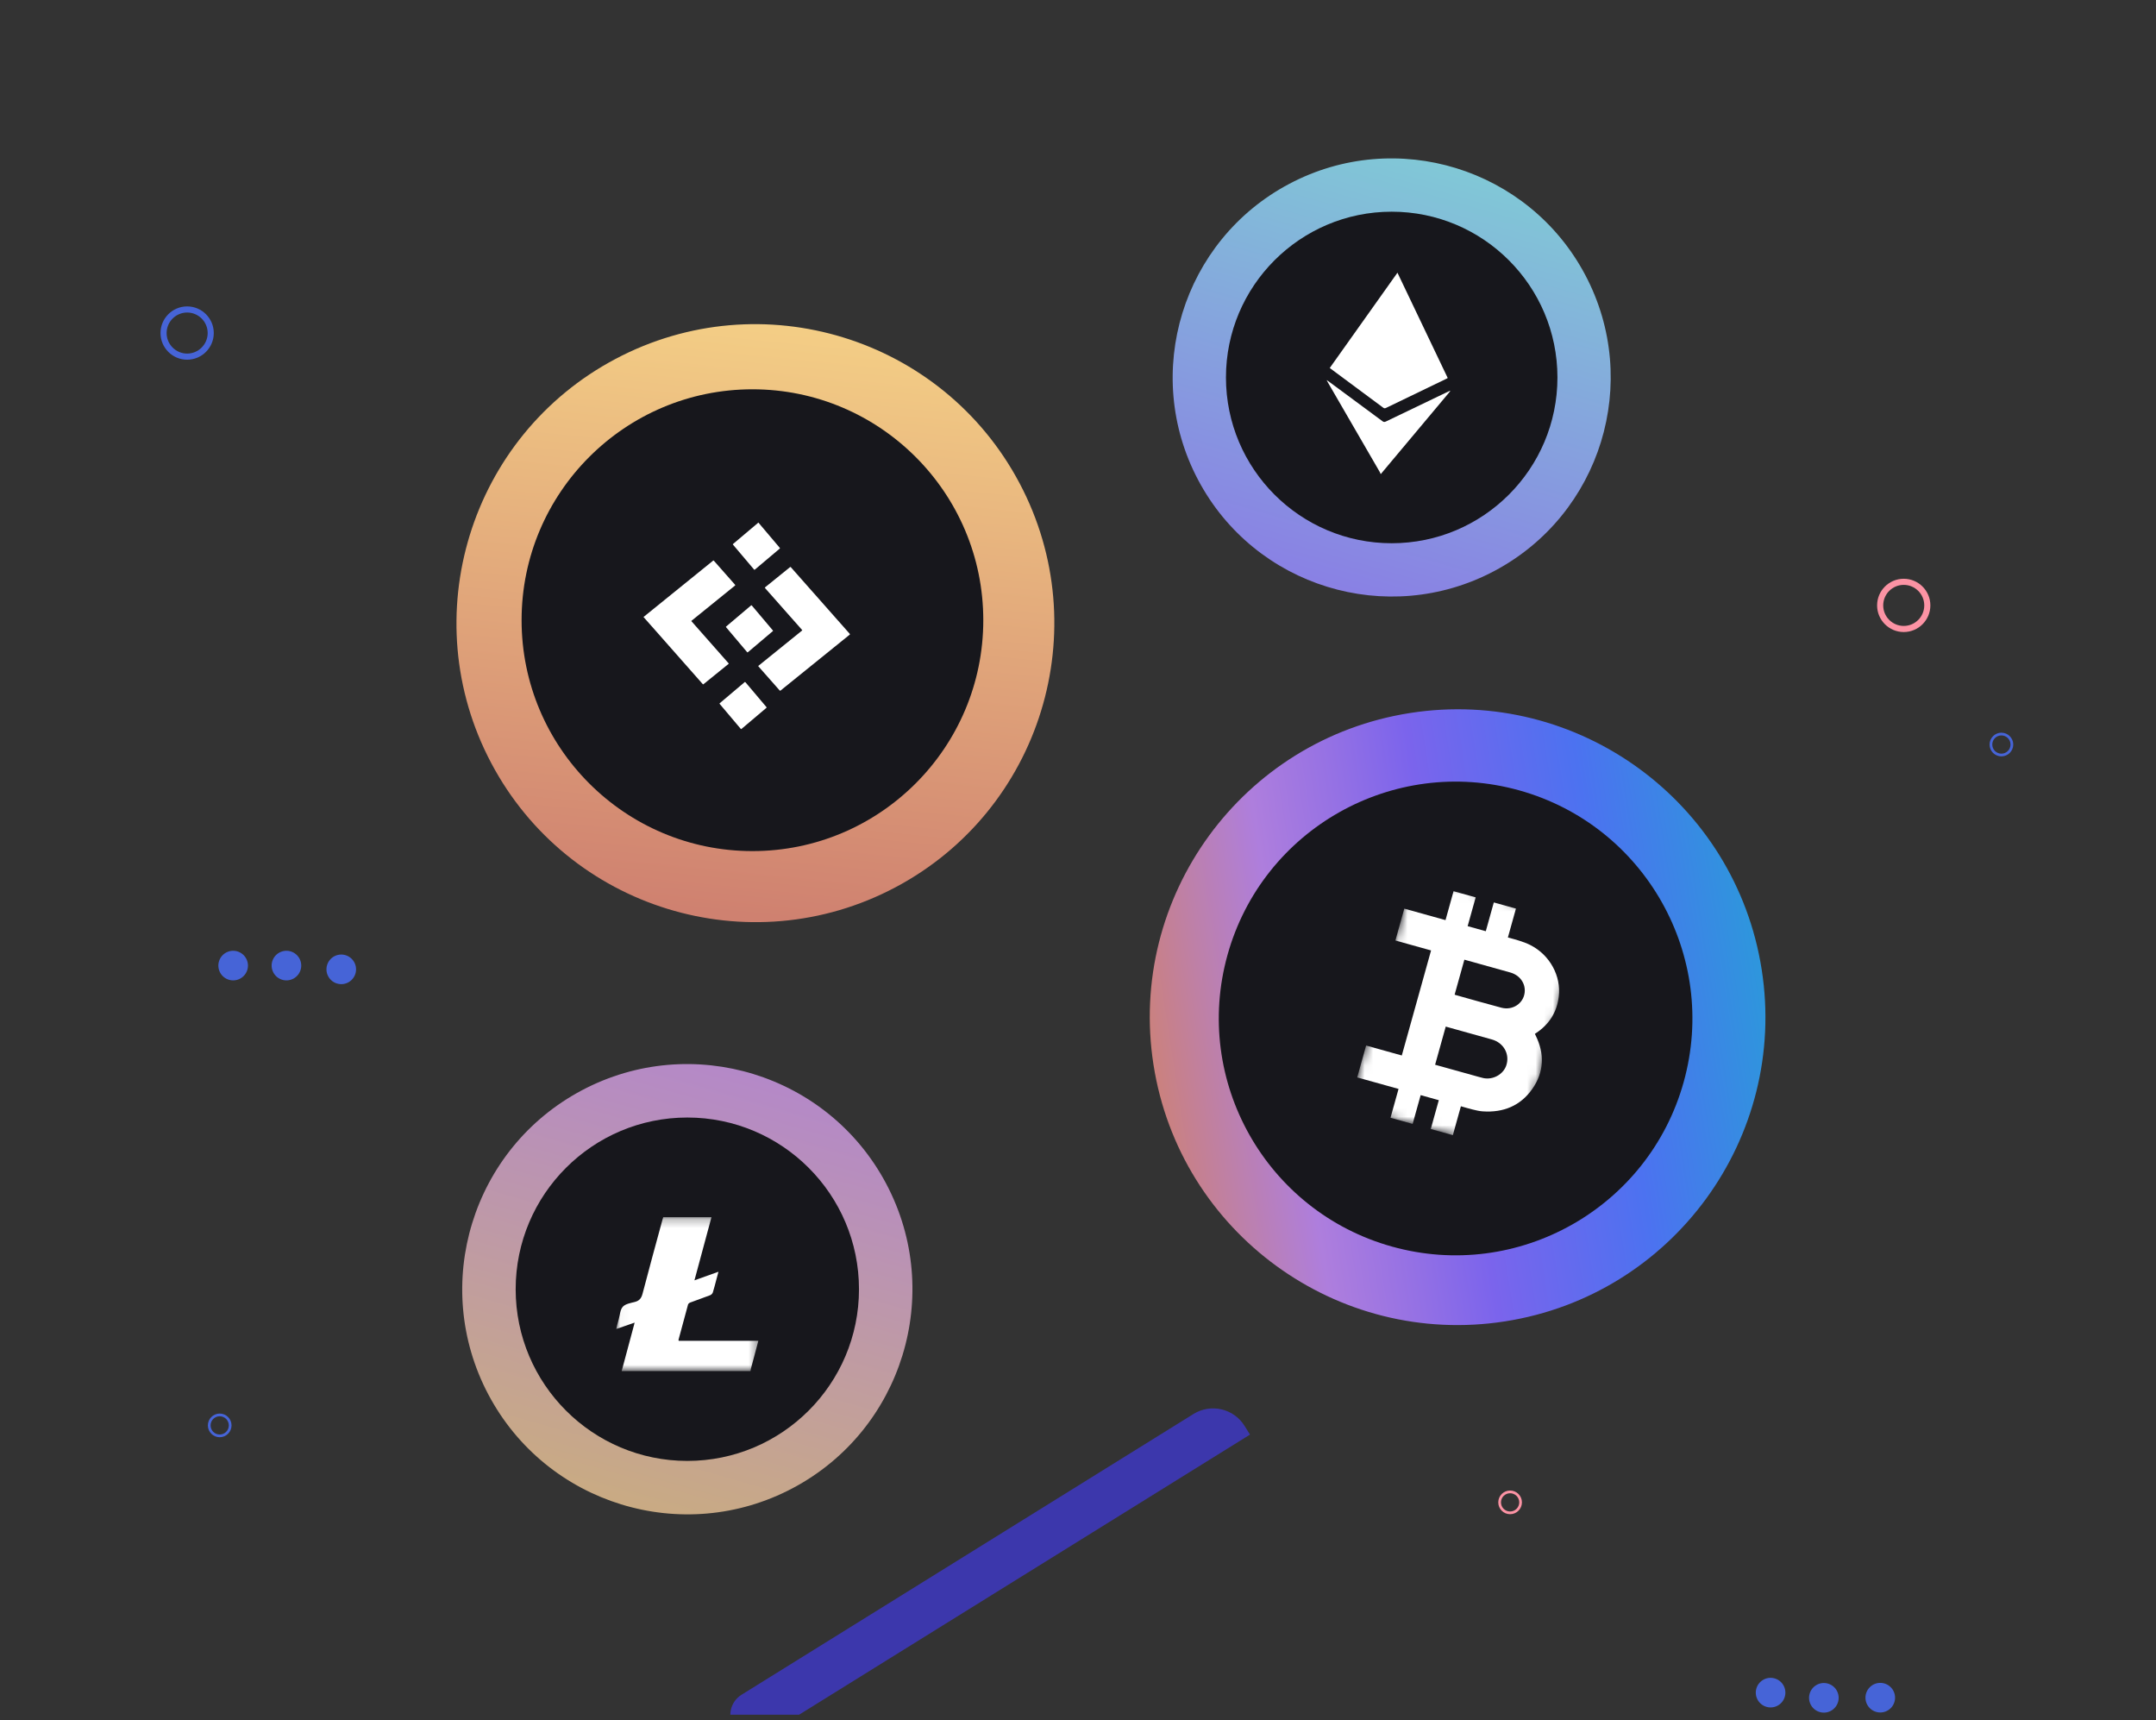 <svg width="252" height="201" viewBox="0 0 252 201" fill="none" xmlns="http://www.w3.org/2000/svg">
<rect x="0" y="0" width="252" height="201" fill="#333333" stroke="none"/>
<g clip-path="url(#clip0_95_6118)">
<mask id="mask0_95_6118" style="mask-type:luminance" maskUnits="userSpaceOnUse" x="-49" y="-3" width="333" height="259">
<path d="M-48.349 -2.247H283.744V255.818H-48.349V-2.247Z" fill="white"/>
</mask>
<g mask="url(#mask0_95_6118)">
<path d="M71.946 41.941C88.988 32.919 110.15 39.431 119.172 56.473C128.194 73.515 121.683 94.677 104.641 103.699C87.599 112.721 66.437 106.21 57.415 89.168C48.392 72.126 54.904 50.964 71.946 41.941Z" fill="url(#paint0_linear_95_6118)"/>
<path d="M87.948 45.492C102.839 45.492 114.93 57.583 114.93 72.474C114.93 87.366 102.839 99.457 87.948 99.457C73.056 99.457 60.965 87.366 60.965 72.474C60.965 57.583 73.056 45.492 87.948 45.492Z" fill="#17171C"/>
<mask id="mask1_95_6118" style="mask-type:luminance" maskUnits="userSpaceOnUse" x="1" y="-128" width="285" height="353">
<path d="M1.077 203.01L28.794 -127.925L285.959 -106.386L258.242 224.549L1.077 203.01Z" fill="white"/>
</mask>
<g mask="url(#mask1_95_6118)">
<path d="M75.305 72.028C75.278 72.049 75.25 72.068 75.222 72.089C75.222 72.097 75.221 72.105 75.221 72.112C75.246 72.139 75.272 72.165 75.296 72.192C77.57 74.767 79.843 77.341 82.116 79.916C82.181 79.989 82.181 79.989 82.258 79.927C83.211 79.155 84.165 78.384 85.118 77.612C85.194 77.551 85.194 77.551 85.127 77.476C83.706 75.866 82.284 74.256 80.863 72.645C80.849 72.63 80.837 72.614 80.823 72.6C80.802 72.578 80.803 72.558 80.828 72.54C80.844 72.528 80.859 72.514 80.875 72.502C82.549 71.147 84.223 69.792 85.897 68.437C85.962 68.384 85.962 68.385 85.905 68.32C85.088 67.395 84.272 66.469 83.455 65.544C83.397 65.479 83.397 65.479 83.328 65.535C80.654 67.699 77.979 69.863 75.305 72.028Z" fill="white"/>
<path d="M88.711 61.147C88.691 61.124 88.673 61.099 88.655 61.074C88.646 61.074 88.638 61.073 88.63 61.072C88.607 61.093 88.586 61.115 88.563 61.135C87.609 61.939 86.655 62.745 85.702 63.549C85.638 63.604 85.638 63.604 85.692 63.667C86.502 64.624 87.313 65.581 88.123 66.538C88.179 66.605 88.18 66.604 88.246 66.548C89.203 65.741 90.159 64.933 91.117 64.126C91.185 64.068 91.184 64.068 91.126 63.999C90.321 63.048 89.516 62.098 88.711 61.147Z" fill="white"/>
<path d="M88.645 77.807C88.636 77.815 88.628 77.824 88.627 77.838C88.633 77.863 88.654 77.881 88.671 77.9C89.49 78.827 90.308 79.754 91.127 80.68C91.179 80.739 91.179 80.739 91.241 80.689C93.927 78.518 96.613 76.348 99.3 74.177C99.368 74.122 99.368 74.122 99.308 74.054C97.021 71.466 94.733 68.88 92.446 66.293C92.394 66.234 92.394 66.234 92.332 66.283C91.371 67.061 90.408 67.838 89.447 68.616C89.378 68.671 89.378 68.671 89.436 68.737C90.864 70.352 92.293 71.968 93.722 73.583C93.784 73.654 93.784 73.654 93.71 73.714C92.039 75.064 90.368 76.415 88.697 77.765C88.68 77.779 88.662 77.793 88.645 77.807Z" fill="white"/>
<path d="M90.345 73.737C90.352 73.73 90.356 73.722 90.361 73.716C90.354 73.687 90.334 73.671 90.319 73.653C89.509 72.693 88.699 71.735 87.889 70.775C87.834 70.71 87.834 70.71 87.767 70.766C86.81 71.576 85.853 72.386 84.896 73.195C84.83 73.251 84.83 73.252 84.885 73.317C85.694 74.275 86.503 75.232 87.312 76.19C87.369 76.257 87.368 76.257 87.437 76.199C88.393 75.39 89.349 74.582 90.304 73.773C90.318 73.761 90.332 73.75 90.345 73.737Z" fill="white"/>
<path d="M84.134 82.169C84.119 82.182 84.1 82.193 84.094 82.215C84.098 82.241 84.118 82.257 84.134 82.275C84.945 83.236 85.756 84.195 86.567 85.155C86.621 85.219 86.621 85.219 86.686 85.165C87.643 84.355 88.601 83.544 89.559 82.734C89.625 82.678 89.625 82.678 89.569 82.611C88.76 81.655 87.953 80.698 87.144 79.741C87.086 79.673 87.086 79.673 87.017 79.731C86.195 80.426 85.373 81.121 84.551 81.816C84.412 81.934 84.273 82.051 84.134 82.169Z" fill="white"/>
</g>
</g>
<mask id="mask2_95_6118" style="mask-type:luminance" maskUnits="userSpaceOnUse" x="-49" y="-3" width="333" height="259">
<path d="M-48.349 -2.247H283.744V255.818H-48.349V-2.247Z" fill="white"/>
</mask>
<g mask="url(#mask2_95_6118)">
<path d="M68.027 127.402C80.86 120.608 96.796 125.512 103.59 138.345C110.384 151.178 105.48 167.114 92.647 173.907C79.814 180.701 63.878 175.798 57.084 162.965C50.291 150.132 55.194 134.196 68.027 127.402Z" fill="url(#paint1_linear_95_6118)"/>
<path d="M80.337 130.591C91.41 130.591 100.401 139.581 100.401 150.655C100.401 161.728 91.41 170.719 80.337 170.719C69.264 170.719 60.273 161.728 60.273 150.655C60.273 139.581 69.264 130.591 80.337 130.591Z" fill="#17171C"/>
<mask id="mask3_95_6118" style="mask-type:luminance" maskUnits="userSpaceOnUse" x="72" y="142" width="17" height="19">
<path d="M72.035 142.237H88.639V160.226H72.035V142.237Z" fill="white"/>
</mask>
<g mask="url(#mask3_95_6118)">
<path d="M74.116 154.801C73.631 156.609 73.146 158.417 72.661 160.226C77.679 160.226 82.698 160.226 87.716 160.226C87.732 160.134 87.742 160.042 87.766 159.952C88.051 158.879 88.339 157.806 88.639 156.685C85.509 156.685 82.415 156.685 79.33 156.685C79.314 156.62 79.299 156.596 79.303 156.577C79.672 155.198 80.039 153.818 80.421 152.442C80.447 152.346 80.577 152.247 80.682 152.208C81.458 151.916 82.242 151.648 83.016 151.35C83.143 151.301 83.279 151.154 83.32 151.025C83.482 150.512 83.608 149.987 83.748 149.467C83.819 149.201 83.89 148.935 83.976 148.612C83.013 148.957 82.126 149.275 81.169 149.618C81.842 147.125 82.498 144.691 83.159 142.237C81.261 142.237 79.397 142.237 77.522 142.237C77.492 142.333 77.462 142.421 77.437 142.511C76.656 145.391 75.859 148.268 75.109 151.157C74.969 151.693 74.747 152.004 74.196 152.144C73.706 152.269 73.104 152.367 72.8 152.698C72.486 153.04 72.467 153.648 72.325 154.141C72.24 154.433 72.165 154.729 72.088 155.023C72.067 155.106 72.055 155.192 72.035 155.303C72.757 155.051 73.441 154.813 74.175 154.557C74.143 154.691 74.131 154.745 74.116 154.801Z" fill="white"/>
</g>
</g>
<path d="M89.588 202.745L146.102 167.645L145.473 166.633C144.21 164.595 141.535 163.971 139.498 165.235L86.668 198.047C85.374 198.854 84.973 200.558 85.779 201.857C86.585 203.152 88.289 203.552 89.588 202.745Z" fill="#3C37AC"/>
<mask id="mask4_95_6118" style="mask-type:luminance" maskUnits="userSpaceOnUse" x="-49" y="-3" width="333" height="259">
<path d="M-48.349 -2.247H283.744V255.818H-48.349V-2.247Z" fill="white"/>
</mask>
<g mask="url(#mask4_95_6118)">
<path d="M208.634 198.197C208.855 197.267 208.28 196.335 207.351 196.115C206.421 195.894 205.489 196.469 205.268 197.398C205.048 198.328 205.622 199.26 206.552 199.48C207.481 199.701 208.413 199.127 208.634 198.197Z" fill="#4664D7"/>
<path d="M214.861 198.802C215.082 197.873 214.507 196.941 213.577 196.72C212.648 196.499 211.716 197.074 211.495 198.004C211.274 198.933 211.849 199.865 212.779 200.086C213.708 200.307 214.64 199.732 214.861 198.802Z" fill="#4664D7"/>
<path d="M220.992 199.613C221.669 198.939 221.671 197.844 220.997 197.167C220.323 196.49 219.229 196.487 218.551 197.161C217.874 197.835 217.872 198.93 218.546 199.607C219.22 200.284 220.314 200.287 220.992 199.613Z" fill="#4664D7"/>
<path d="M27.906 114.437C28.791 114.076 29.215 113.067 28.854 112.182C28.493 111.297 27.483 110.873 26.599 111.234C25.714 111.595 25.29 112.605 25.651 113.489C26.012 114.374 27.022 114.798 27.906 114.437Z" fill="#4664D7"/>
<path d="M34.133 114.437C35.018 114.076 35.442 113.067 35.081 112.182C34.72 111.297 33.71 110.873 32.826 111.234C31.941 111.595 31.517 112.605 31.878 113.489C32.239 114.374 33.248 114.798 34.133 114.437Z" fill="#4664D7"/>
<path d="M41.101 114.508C41.782 113.837 41.79 112.742 41.12 112.062C40.449 111.381 39.354 111.373 38.673 112.043C37.993 112.714 37.985 113.809 38.655 114.489C39.326 115.17 40.421 115.178 41.101 114.508Z" fill="#4664D7"/>
</g>
<mask id="mask5_95_6118" style="mask-type:luminance" maskUnits="userSpaceOnUse" x="-49" y="-3" width="333" height="259">
<path d="M-48.349 -2.247H283.744V255.818H-48.349V-2.247Z" fill="white"/>
</mask>
<g mask="url(#mask5_95_6118)">
<path d="M24.614 166.568C24.614 165.98 25.092 165.502 25.68 165.502C26.267 165.502 26.746 165.98 26.746 166.568C26.746 167.156 26.268 167.634 25.68 167.634C25.092 167.634 24.614 167.156 24.614 166.568ZM24.296 166.568C24.296 167.331 24.918 167.952 25.68 167.952C26.442 167.952 27.062 167.331 27.064 166.568C27.064 165.806 26.442 165.184 25.68 165.185C24.917 165.185 24.296 165.806 24.296 166.568Z" fill="#4664D7"/>
<path d="M220.116 70.746C220.116 69.423 221.192 68.347 222.514 68.347C223.837 68.347 224.913 69.422 224.913 70.745C224.913 72.068 223.838 73.144 222.515 73.144C221.192 73.144 220.116 72.069 220.116 70.746ZM219.401 70.746C219.401 72.463 220.798 73.859 222.515 73.859C224.232 73.859 225.628 72.461 225.628 70.745C225.628 69.028 224.232 67.632 222.514 67.632C220.797 67.632 219.401 69.028 219.401 70.746Z" fill="#FC93A4"/>
<path d="M19.475 38.92C19.475 37.597 20.551 36.521 21.874 36.521C23.197 36.521 24.273 37.596 24.273 38.919C24.273 40.242 23.197 41.318 21.874 41.318C20.551 41.318 19.475 40.243 19.475 38.92ZM18.761 38.92C18.761 40.637 20.157 42.033 21.874 42.033C23.591 42.033 24.988 40.636 24.987 38.919C24.987 37.202 23.591 35.806 21.874 35.806C20.157 35.806 18.76 37.203 18.761 38.92Z" fill="#4664D7"/>
<path d="M175.439 175.563C175.439 174.975 175.918 174.496 176.506 174.496C177.094 174.496 177.573 174.974 177.573 175.562C177.573 176.15 177.094 176.629 176.506 176.629C175.918 176.629 175.439 176.151 175.439 175.563ZM175.122 175.563C175.122 176.326 175.743 176.946 176.506 176.946C177.269 176.946 177.89 176.325 177.89 175.562C177.889 174.799 177.269 174.179 176.506 174.179C175.743 174.179 175.122 174.799 175.122 175.563Z" fill="#FC93A4"/>
<path d="M232.864 87.005C232.863 86.417 233.342 85.939 233.93 85.939C234.518 85.939 234.997 86.417 234.997 87.005C234.997 87.593 234.519 88.071 233.93 88.071C233.342 88.071 232.864 87.593 232.864 87.005ZM232.547 87.005C232.547 87.768 233.167 88.388 233.931 88.388C234.694 88.388 235.314 87.766 235.314 87.003C235.314 86.24 234.693 85.62 233.93 85.62C233.167 85.621 232.547 86.242 232.547 87.005Z" fill="#4664D7"/>
</g>
<mask id="mask6_95_6118" style="mask-type:luminance" maskUnits="userSpaceOnUse" x="-49" y="-3" width="333" height="259">
<path d="M-48.349 -2.247H283.744V255.818H-48.349V-2.247Z" fill="white"/>
</mask>
<g mask="url(#mask6_95_6118)">
<path d="M150.686 21.488C163.172 14.876 178.677 19.646 185.289 32.131C191.9 44.617 187.131 60.122 174.645 66.734C162.16 73.345 146.654 68.576 140.043 56.09C133.431 43.605 138.201 28.099 150.686 21.488Z" fill="url(#paint2_linear_95_6118)"/>
<mask id="mask7_95_6118" style="mask-type:luminance" maskUnits="userSpaceOnUse" x="-49" y="-3" width="333" height="259">
<path d="M-48.349 -2.247H283.744V255.818H-48.349V-2.247Z" fill="white"/>
</mask>
<g mask="url(#mask7_95_6118)">
<path d="M162.664 24.738C173.356 24.737 182.038 33.417 182.039 44.108C182.04 54.8 173.36 63.481 162.669 63.482C151.977 63.483 143.296 54.804 143.294 44.112C143.293 33.421 151.973 24.739 162.664 24.738Z" fill="#17171C"/>
<path d="M161.284 55.178C161.321 55.241 161.343 55.312 161.371 55.379C161.386 55.38 161.401 55.381 161.415 55.382C161.446 55.341 161.475 55.298 161.508 55.258C164.115 52.147 166.722 49.037 169.328 45.926C169.397 45.844 169.464 45.76 169.531 45.677C169.439 45.681 169.373 45.71 169.308 45.741C166.868 46.912 164.427 48.081 161.988 49.256C161.84 49.327 161.737 49.334 161.595 49.227C159.486 47.661 157.373 46.104 155.26 44.544C155.21 44.507 155.155 44.478 155.057 44.417C155.124 44.539 155.162 44.612 155.203 44.682C157.23 48.181 159.258 51.679 161.284 55.178Z" fill="white"/>
<path d="M169.215 44.173C167.256 40.072 165.303 35.983 163.338 31.867C160.688 35.596 158.06 39.295 155.427 43C155.485 43.046 155.519 43.074 155.554 43.1C157.596 44.613 159.638 46.124 161.676 47.642C161.797 47.732 161.886 47.726 162.012 47.664C164.358 46.529 166.706 45.398 169.053 44.265C169.104 44.241 169.152 44.209 169.215 44.173Z" fill="white"/>
</g>
</g>
<mask id="mask8_95_6118" style="mask-type:luminance" maskUnits="userSpaceOnUse" x="-49" y="-3" width="333" height="217">
<path d="M-48.349 -2.247H283.744V213.282H-48.349V-2.247Z" fill="white"/>
</mask>
<g mask="url(#mask8_95_6118)">
<path d="M164.813 83.32C184.43 80.253 202.848 93.691 205.914 113.309C208.981 132.926 195.543 151.344 175.925 154.41C156.308 157.477 137.89 144.039 134.824 124.421C131.757 104.804 145.195 86.386 164.813 83.32Z" fill="url(#paint3_linear_95_6118)"/>
<path d="M177.564 92.358C192.277 96.458 200.894 111.732 196.794 126.445C192.694 141.158 177.419 149.775 162.706 145.675C147.993 141.576 139.376 126.301 143.476 111.588C147.576 96.875 162.851 88.258 177.564 92.358Z" fill="#17171C"/>
<mask id="mask9_95_6118" style="mask-type:luminance" maskUnits="userSpaceOnUse" x="157" y="102" width="28" height="33">
<path d="M165.244 102.184L184.947 107.674L177.398 134.766L157.695 129.275L165.244 102.184Z" fill="white"/>
</mask>
<g mask="url(#mask9_95_6118)">
<path d="M170.099 116.264C170.075 116.257 170.053 116.243 170.023 116.229C170.401 114.873 170.777 113.521 171.16 112.146C171.219 112.162 171.273 112.177 171.327 112.192C173.061 112.675 174.795 113.156 176.528 113.643C177.647 113.957 178.331 114.92 178.207 115.991C178.06 117.266 176.803 118.105 175.486 117.758C173.684 117.282 171.894 116.764 170.099 116.264ZM167.907 124.469C167.856 124.455 167.806 124.441 167.739 124.423C168.156 122.928 168.567 121.454 168.982 119.965C169.039 119.981 169.089 119.995 169.139 120.009C170.882 120.495 172.626 120.98 174.369 121.467C175.754 121.853 176.497 123.19 176.06 124.501C175.708 125.557 174.502 126.222 173.37 125.98C173.194 125.943 173.021 125.894 172.848 125.845C171.201 125.387 169.553 124.928 167.907 124.469ZM169.813 132.652C170.127 131.526 170.438 130.41 170.754 129.276C171.228 129.408 171.673 129.545 172.127 129.654C172.501 129.744 172.881 129.84 173.263 129.868C175.732 130.052 177.732 129.204 179.106 127.242C180.485 125.274 180.557 123.147 179.475 120.965C179.451 120.915 179.426 120.866 179.4 120.814C179.446 120.784 179.484 120.758 179.523 120.733C181.073 119.707 181.973 118.288 182.192 116.471C182.483 114.052 181.161 111.622 178.916 110.459C178.497 110.242 178.043 110.085 177.593 109.933C177.159 109.786 176.71 109.682 176.247 109.553C176.563 108.419 176.875 107.299 177.187 106.178C176.318 105.936 175.47 105.7 174.601 105.457C174.286 106.587 173.974 107.707 173.664 108.82C172.948 108.621 172.252 108.427 171.543 108.229C171.857 107.101 172.168 105.985 172.48 104.864C171.616 104.623 170.767 104.386 169.897 104.144C169.583 105.272 169.271 106.391 168.956 107.523C167.337 107.072 165.738 106.627 164.135 106.18C163.788 107.425 163.445 108.656 163.098 109.904C164.495 110.294 165.88 110.68 167.268 111.066C166.127 115.162 164.99 119.241 163.847 123.341C162.45 122.951 161.062 122.565 159.673 122.177C159.325 123.427 158.982 124.656 158.635 125.903C160.247 126.352 161.849 126.798 163.466 127.249C163.15 128.383 162.839 129.499 162.527 130.619C163.393 130.861 164.246 131.098 165.113 131.34C165.427 130.212 165.738 129.096 166.051 127.974C166.761 128.172 167.457 128.366 168.172 128.565C167.858 129.692 167.546 130.811 167.233 131.933C168.101 132.175 168.95 132.412 169.813 132.652Z" fill="white"/>
</g>
</g>
</g>
<defs>
<linearGradient id="paint0_linear_95_6118" x1="89.215" y1="107.159" x2="98.316" y2="17.076" gradientUnits="userSpaceOnUse">
<stop stop-color="#CF8170"/>
<stop offset="0.5" stop-color="#E7B37E"/>
<stop offset="1" stop-color="#FFE68C"/>
</linearGradient>
<linearGradient id="paint1_linear_95_6118" x1="64.984" y1="188.552" x2="87.884" y2="108.678" gradientUnits="userSpaceOnUse">
<stop stop-color="#CFB470"/>
<stop offset="0.5" stop-color="#BE99A7"/>
<stop offset="1" stop-color="#AE7EDD"/>
</linearGradient>
<linearGradient id="paint2_linear_95_6118" x1="147.732" y1="80.986" x2="170.005" y2="3.267" gradientUnits="userSpaceOnUse">
<stop stop-color="#8C6DE8"/>
<stop offset="0.5" stop-color="#85A5DD"/>
<stop offset="1" stop-color="#7EDED2"/>
</linearGradient>
<linearGradient id="paint3_linear_95_6118" x1="132.602" y1="124.769" x2="208.136" y2="112.962" gradientUnits="userSpaceOnUse">
<stop stop-color="#CF8170"/>
<stop offset="0.12" stop-color="#BE80A7"/>
<stop offset="0.24" stop-color="#AE7EDD"/>
<stop offset="0.37" stop-color="#9571E4"/>
<stop offset="0.49" stop-color="#7B64EC"/>
<stop offset="0.54" stop-color="#7167ED"/>
<stop offset="0.6" stop-color="#666AEE"/>
<stop offset="0.67" stop-color="#596EEF"/>
<stop offset="0.74" stop-color="#4C72F0"/>
<stop offset="0.87" stop-color="#3B86E5"/>
<stop offset="1" stop-color="#2A9BDA"/>
</linearGradient>
<clipPath id="clip0_95_6118">
<rect width="250.323" height="200" fill="white" transform="translate(0.839 0.378)"/>
</clipPath>
</defs>
</svg>
